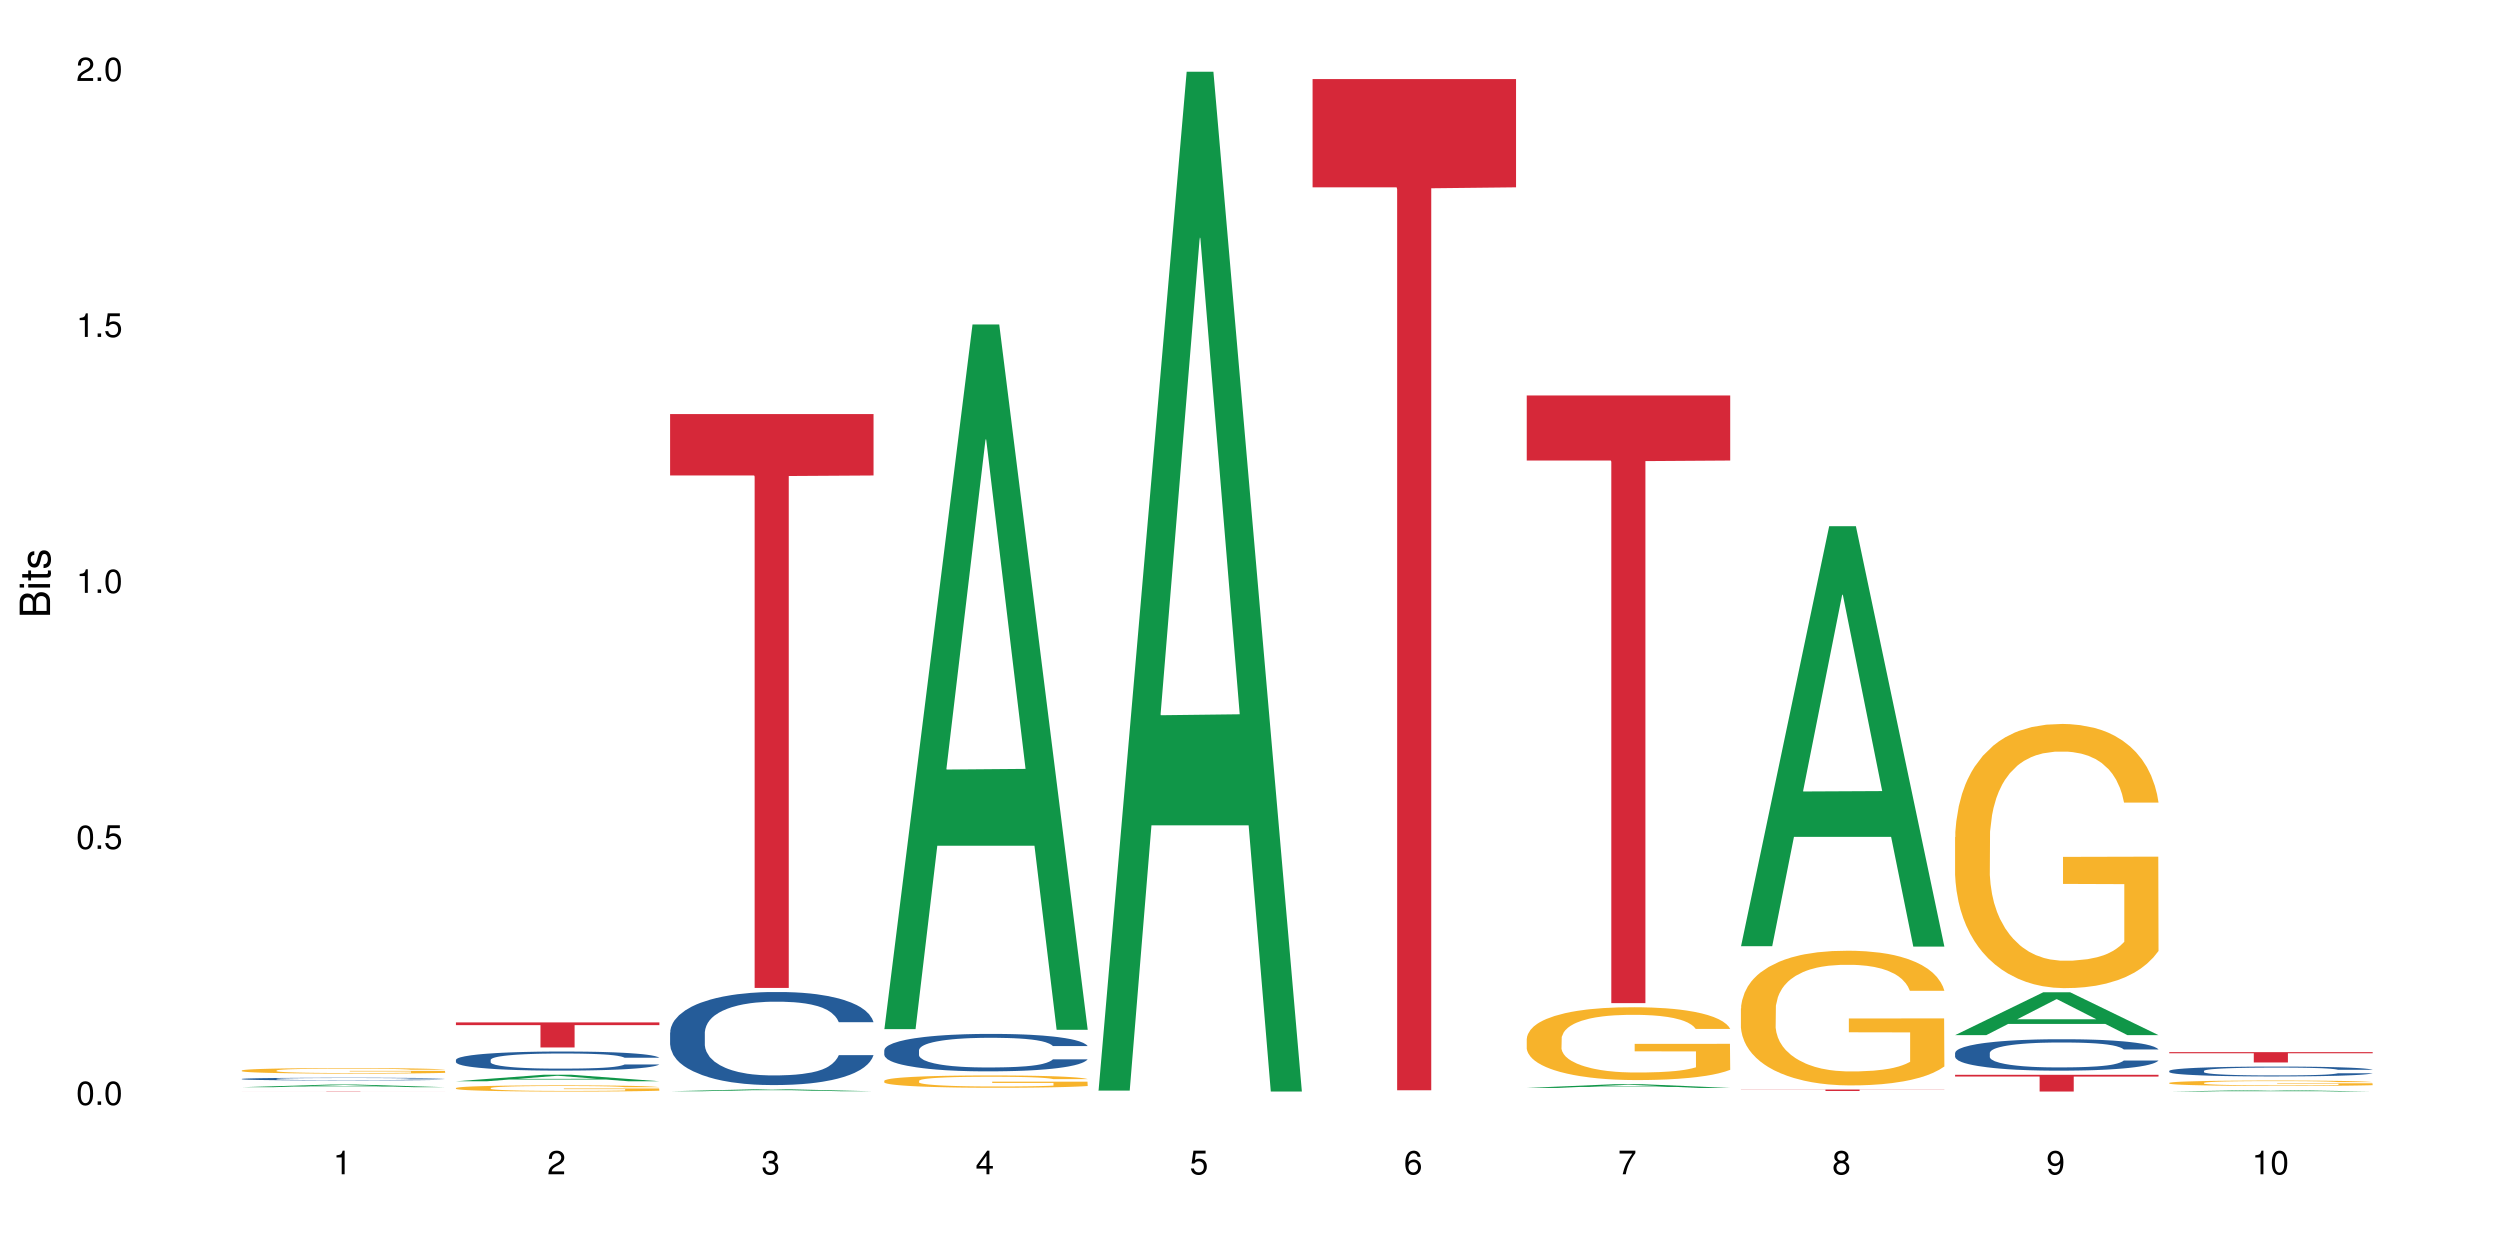 <?xml version="1.0" encoding="UTF-8"?>
<svg xmlns="http://www.w3.org/2000/svg" xmlns:xlink="http://www.w3.org/1999/xlink" width="720pt" height="360pt" viewBox="0 0 720 360" version="1.1">
<defs>
<g>
<symbol overflow="visible" id="glyph0-0">
<path style="stroke:none;" d=""/>
</symbol>
<symbol overflow="visible" id="glyph0-1">
<path style="stroke:none;" d="M 2.641 -6.797 C 2 -6.797 1.422 -6.531 1.078 -6.047 C 0.641 -5.453 0.406 -4.547 0.406 -3.297 C 0.406 -1 1.188 0.219 2.641 0.219 C 4.078 0.219 4.859 -1 4.859 -3.234 C 4.859 -4.562 4.656 -5.438 4.203 -6.047 C 3.844 -6.531 3.281 -6.797 2.641 -6.797 Z M 2.641 -6.047 C 3.547 -6.047 4 -5.125 4 -3.312 C 4 -1.375 3.562 -0.484 2.625 -0.484 C 1.734 -0.484 1.281 -1.422 1.281 -3.281 C 1.281 -5.141 1.734 -6.047 2.641 -6.047 Z M 2.641 -6.047 "/>
</symbol>
<symbol overflow="visible" id="glyph0-2">
<path style="stroke:none;" d="M 1.828 -1 L 0.828 -1 L 0.828 0 L 1.828 0 Z M 1.828 -1 "/>
</symbol>
<symbol overflow="visible" id="glyph0-3">
<path style="stroke:none;" d="M 4.562 -6.797 L 1.062 -6.797 L 0.547 -3.094 L 1.328 -3.094 C 1.719 -3.562 2.047 -3.734 2.578 -3.734 C 3.484 -3.734 4.062 -3.109 4.062 -2.094 C 4.062 -1.125 3.484 -0.531 2.578 -0.531 C 1.828 -0.531 1.375 -0.906 1.188 -1.672 L 0.328 -1.672 C 0.453 -1.109 0.547 -0.844 0.75 -0.594 C 1.125 -0.078 1.828 0.219 2.594 0.219 C 3.969 0.219 4.922 -0.781 4.922 -2.219 C 4.922 -3.562 4.031 -4.484 2.719 -4.484 C 2.25 -4.484 1.859 -4.359 1.469 -4.062 L 1.734 -5.969 L 4.562 -5.969 Z M 4.562 -6.797 "/>
</symbol>
<symbol overflow="visible" id="glyph0-4">
<path style="stroke:none;" d="M 2.484 -4.844 L 2.484 0 L 3.328 0 L 3.328 -6.797 L 2.766 -6.797 C 2.469 -5.75 2.281 -5.609 0.984 -5.453 L 0.984 -4.844 Z M 2.484 -4.844 "/>
</symbol>
<symbol overflow="visible" id="glyph0-5">
<path style="stroke:none;" d="M 4.859 -0.828 L 1.281 -0.828 C 1.359 -1.391 1.672 -1.75 2.5 -2.234 L 3.469 -2.75 C 4.406 -3.266 4.906 -3.969 4.906 -4.812 C 4.906 -5.375 4.672 -5.906 4.266 -6.266 C 3.859 -6.625 3.375 -6.797 2.719 -6.797 C 1.859 -6.797 1.219 -6.5 0.844 -5.922 C 0.609 -5.562 0.5 -5.125 0.484 -4.438 L 1.328 -4.438 C 1.359 -4.906 1.406 -5.188 1.531 -5.406 C 1.75 -5.812 2.188 -6.062 2.703 -6.062 C 3.469 -6.062 4.031 -5.516 4.031 -4.781 C 4.031 -4.25 3.719 -3.797 3.125 -3.438 L 2.234 -2.938 C 0.812 -2.141 0.406 -1.5 0.328 0 L 4.859 0 Z M 4.859 -0.828 "/>
</symbol>
<symbol overflow="visible" id="glyph0-6">
<path style="stroke:none;" d="M 2.125 -3.125 L 2.578 -3.125 C 3.516 -3.125 3.984 -2.703 3.984 -1.891 C 3.984 -1.031 3.469 -0.531 2.578 -0.531 C 1.656 -0.531 1.203 -0.984 1.156 -1.969 L 0.312 -1.969 C 0.344 -1.422 0.438 -1.078 0.609 -0.766 C 0.953 -0.109 1.625 0.219 2.547 0.219 C 3.953 0.219 4.859 -0.609 4.859 -1.906 C 4.859 -2.766 4.516 -3.25 3.703 -3.516 C 4.344 -3.766 4.656 -4.25 4.656 -4.938 C 4.656 -6.109 3.875 -6.797 2.578 -6.797 C 1.203 -6.797 0.484 -6.047 0.453 -4.609 L 1.297 -4.609 C 1.312 -5.016 1.344 -5.25 1.453 -5.453 C 1.641 -5.828 2.062 -6.062 2.594 -6.062 C 3.344 -6.062 3.797 -5.625 3.797 -4.906 C 3.797 -4.422 3.609 -4.141 3.25 -3.984 C 3.016 -3.891 2.719 -3.844 2.125 -3.844 Z M 2.125 -3.125 "/>
</symbol>
<symbol overflow="visible" id="glyph0-7">
<path style="stroke:none;" d="M 3.141 -1.625 L 3.141 0 L 3.984 0 L 3.984 -1.625 L 4.984 -1.625 L 4.984 -2.391 L 3.984 -2.391 L 3.984 -6.797 L 3.359 -6.797 L 0.266 -2.516 L 0.266 -1.625 Z M 3.141 -2.391 L 1 -2.391 L 3.141 -5.359 Z M 3.141 -2.391 "/>
</symbol>
<symbol overflow="visible" id="glyph0-8">
<path style="stroke:none;" d="M 4.781 -5.031 C 4.609 -6.141 3.891 -6.797 2.844 -6.797 C 2.094 -6.797 1.422 -6.438 1.031 -5.828 C 0.609 -5.172 0.406 -4.344 0.406 -3.094 C 0.406 -1.953 0.578 -1.234 0.984 -0.625 C 1.359 -0.078 1.953 0.219 2.703 0.219 C 3.984 0.219 4.922 -0.734 4.922 -2.078 C 4.922 -3.344 4.062 -4.234 2.844 -4.234 C 2.172 -4.234 1.641 -3.969 1.281 -3.469 C 1.281 -5.125 1.828 -6.047 2.797 -6.047 C 3.391 -6.047 3.797 -5.672 3.938 -5.031 Z M 2.734 -3.484 C 3.547 -3.484 4.062 -2.922 4.062 -2 C 4.062 -1.156 3.484 -0.531 2.703 -0.531 C 1.922 -0.531 1.328 -1.188 1.328 -2.047 C 1.328 -2.891 1.906 -3.484 2.734 -3.484 Z M 2.734 -3.484 "/>
</symbol>
<symbol overflow="visible" id="glyph0-9">
<path style="stroke:none;" d="M 4.984 -6.797 L 0.438 -6.797 L 0.438 -5.969 L 4.109 -5.969 C 2.5 -3.656 1.828 -2.234 1.328 0 L 2.219 0 C 2.594 -2.172 3.453 -4.047 4.984 -6.094 Z M 4.984 -6.797 "/>
</symbol>
<symbol overflow="visible" id="glyph0-10">
<path style="stroke:none;" d="M 3.75 -3.578 C 4.453 -4 4.688 -4.344 4.688 -4.984 C 4.688 -6.047 3.844 -6.797 2.641 -6.797 C 1.438 -6.797 0.594 -6.047 0.594 -4.984 C 0.594 -4.359 0.828 -4.016 1.516 -3.578 C 0.734 -3.203 0.359 -2.641 0.359 -1.891 C 0.359 -0.641 1.297 0.219 2.641 0.219 C 3.984 0.219 4.922 -0.641 4.922 -1.875 C 4.922 -2.641 4.531 -3.203 3.75 -3.578 Z M 2.641 -6.047 C 3.359 -6.047 3.812 -5.625 3.812 -4.969 C 3.812 -4.344 3.344 -3.922 2.641 -3.922 C 1.922 -3.922 1.453 -4.344 1.453 -4.984 C 1.453 -5.625 1.922 -6.047 2.641 -6.047 Z M 2.641 -3.203 C 3.484 -3.203 4.062 -2.672 4.062 -1.875 C 4.062 -1.062 3.484 -0.531 2.625 -0.531 C 1.797 -0.531 1.219 -1.078 1.219 -1.875 C 1.219 -2.672 1.797 -3.203 2.641 -3.203 Z M 2.641 -3.203 "/>
</symbol>
<symbol overflow="visible" id="glyph0-11">
<path style="stroke:none;" d="M 0.516 -1.547 C 0.672 -0.438 1.406 0.219 2.438 0.219 C 3.188 0.219 3.859 -0.141 4.266 -0.75 C 4.688 -1.406 4.891 -2.25 4.891 -3.484 C 4.891 -4.625 4.703 -5.359 4.312 -5.953 C 3.938 -6.5 3.344 -6.797 2.594 -6.797 C 1.297 -6.797 0.359 -5.844 0.359 -4.516 C 0.359 -3.25 1.234 -2.344 2.453 -2.344 C 3.094 -2.344 3.562 -2.578 4.016 -3.109 C 4 -1.453 3.469 -0.531 2.5 -0.531 C 1.906 -0.531 1.484 -0.906 1.359 -1.547 Z M 2.578 -6.062 C 3.375 -6.062 3.969 -5.406 3.969 -4.531 C 3.969 -3.688 3.375 -3.094 2.547 -3.094 C 1.734 -3.094 1.234 -3.672 1.234 -4.578 C 1.234 -5.438 1.797 -6.062 2.578 -6.062 Z M 2.578 -6.062 "/>
</symbol>
<symbol overflow="visible" id="glyph1-0">
<path style="stroke:none;" d=""/>
</symbol>
<symbol overflow="visible" id="glyph1-1">
<path style="stroke:none;" d="M 0 -0.953 L 0 -4.891 C 0 -5.719 -0.234 -6.344 -0.734 -6.797 C -1.188 -7.234 -1.812 -7.469 -2.5 -7.469 C -3.547 -7.469 -4.188 -7 -4.625 -5.875 C -4.984 -6.672 -5.641 -7.094 -6.531 -7.094 C -7.156 -7.094 -7.734 -6.859 -8.141 -6.391 C -8.562 -5.938 -8.75 -5.344 -8.75 -4.5 L -8.75 -0.953 Z M -4.984 -2.062 L -7.766 -2.062 L -7.766 -4.219 C -7.766 -4.844 -7.688 -5.203 -7.453 -5.5 C -7.219 -5.812 -6.859 -5.969 -6.375 -5.969 C -5.906 -5.969 -5.531 -5.812 -5.297 -5.5 C -5.062 -5.203 -4.984 -4.844 -4.984 -4.219 Z M -0.984 -2.062 L -4 -2.062 L -4 -4.781 C -4 -5.328 -3.859 -5.688 -3.578 -5.953 C -3.297 -6.219 -2.922 -6.359 -2.484 -6.359 C -2.062 -6.359 -1.688 -6.219 -1.406 -5.953 C -1.109 -5.688 -0.984 -5.328 -0.984 -4.781 Z M -0.984 -2.062 "/>
</symbol>
<symbol overflow="visible" id="glyph1-2">
<path style="stroke:none;" d="M -6.281 -1.797 L -6.281 -0.797 L 0 -0.797 L 0 -1.797 Z M -8.75 -1.797 L -8.75 -0.797 L -7.484 -0.797 L -7.484 -1.797 Z M -8.75 -1.797 "/>
</symbol>
<symbol overflow="visible" id="glyph1-3">
<path style="stroke:none;" d="M -6.281 -3.047 L -6.281 -2.016 L -8.016 -2.016 L -8.016 -1.016 L -6.281 -1.016 L -6.281 -0.172 L -5.469 -0.172 L -5.469 -1.016 L -0.719 -1.016 C -0.078 -1.016 0.281 -1.453 0.281 -2.234 C 0.281 -2.469 0.25 -2.719 0.188 -3.047 L -0.641 -3.047 C -0.609 -2.922 -0.594 -2.766 -0.594 -2.562 C -0.594 -2.141 -0.719 -2.016 -1.156 -2.016 L -5.469 -2.016 L -5.469 -3.047 Z M -6.281 -3.047 "/>
</symbol>
<symbol overflow="visible" id="glyph1-4">
<path style="stroke:none;" d="M -4.531 -5.25 C -5.766 -5.25 -6.469 -4.422 -6.469 -2.969 C -6.469 -1.516 -5.719 -0.562 -4.547 -0.562 C -3.562 -0.562 -3.094 -1.062 -2.734 -2.562 L -2.516 -3.484 C -2.344 -4.188 -2.094 -4.469 -1.625 -4.469 C -1.047 -4.469 -0.641 -3.875 -0.641 -3 C -0.641 -2.453 -0.797 -2 -1.062 -1.75 C -1.25 -1.594 -1.422 -1.531 -1.875 -1.469 L -1.875 -0.406 C -0.422 -0.453 0.281 -1.266 0.281 -2.922 C 0.281 -4.5 -0.5 -5.516 -1.719 -5.516 C -2.656 -5.516 -3.172 -4.984 -3.469 -3.734 L -3.703 -2.766 C -3.891 -1.953 -4.156 -1.609 -4.594 -1.609 C -5.172 -1.609 -5.547 -2.125 -5.547 -2.938 C -5.547 -3.75 -5.203 -4.172 -4.531 -4.203 Z M -4.531 -5.25 "/>
</symbol>
</g>
</defs>
<g id="surface88187">
<rect x="0" y="0" width="720" height="360" style="fill:rgb(100%,100%,100%);fill-opacity:1;stroke:none;"/>
<path style=" stroke:none;fill-rule:nonzero;fill:rgb(6.275%,58.824%,28.235%);fill-opacity:1;" d="M 69.629 313.113 L 69.691 313.113 L 95.047 312.352 L 102.746 312.352 L 128.223 313.113 L 119.273 313.113 L 112.887 312.914 L 84.902 312.914 L 78.645 313.113 L 69.629 313.113 L 87.598 312.832 L 110.32 312.832 L 98.988 312.477 L 98.863 312.473 L 98.738 312.477 L 87.535 312.832 L 87.598 312.832 Z M 69.629 313.113 "/>
<path style=" stroke:none;fill-rule:nonzero;fill:rgb(14.51%,36.078%,60%);fill-opacity:1;" d="M 69.629 310.727 L 69.699 310.727 L 69.699 310.711 L 69.914 310.684 L 70.414 310.648 L 70.914 310.625 L 72.203 310.582 L 73.988 310.539 L 75.848 310.508 L 77.203 310.492 L 78.418 310.477 L 81.207 310.449 L 82.992 310.438 L 84.922 310.426 L 87.281 310.41 L 88.996 310.406 L 92.852 310.395 L 95.711 310.387 L 102.715 310.387 L 105.574 310.391 L 107.645 310.391 L 109.93 310.398 L 111.859 310.406 L 115.219 310.422 L 118.219 310.441 L 119.578 310.453 L 121.723 310.473 L 123.367 310.496 L 124.508 310.516 L 125.797 310.539 L 126.938 310.574 L 127.797 310.609 L 128.223 310.641 L 118.219 310.641 L 117.719 310.613 L 117.148 310.59 L 116.078 310.559 L 115.004 310.539 L 113.504 310.52 L 112.148 310.504 L 110.289 310.492 L 108.645 310.484 L 106.93 310.477 L 105.285 310.473 L 102.141 310.469 L 97.141 310.469 L 94.355 310.477 L 92.852 310.48 L 90.711 310.488 L 89.207 310.5 L 87.422 310.512 L 86.207 310.527 L 84.707 310.543 L 83.637 310.562 L 82.422 310.586 L 81.707 310.602 L 81.062 310.621 L 80.492 310.645 L 80.062 310.672 L 79.777 310.699 L 79.633 310.723 L 79.633 310.836 L 79.777 310.859 L 80.133 310.891 L 81.062 310.934 L 82.422 310.973 L 83.992 311.004 L 85.492 311.023 L 86.352 311.035 L 87.492 311.047 L 89.281 311.059 L 91.852 311.074 L 93.352 311.078 L 95.641 311.086 L 97.996 311.09 L 101.141 311.09 L 103.93 311.086 L 105.785 311.082 L 107.715 311.078 L 110.359 311.062 L 112.004 311.051 L 113.434 311.039 L 114.504 311.023 L 115.219 311.016 L 116.293 310.992 L 117.148 310.969 L 117.793 310.941 L 118.219 310.918 L 128.223 310.918 L 127.797 310.945 L 127.152 310.973 L 126.508 310.996 L 125.508 311.02 L 124.367 311.043 L 122.723 311.066 L 121.363 311.086 L 119.578 311.102 L 117.934 311.117 L 116.148 311.129 L 113.504 311.141 L 111.789 311.148 L 109.93 311.156 L 107.715 311.16 L 104.93 311.168 L 101.93 311.168 L 99.141 311.172 L 96.141 311.168 L 93.926 311.164 L 90.996 311.16 L 87.352 311.148 L 84.707 311.133 L 82.633 311.121 L 80.848 311.105 L 78.848 311.086 L 76.273 311.055 L 74.703 311.031 L 73.633 311.008 L 72.418 310.98 L 71.559 310.957 L 70.559 310.918 L 69.844 310.867 L 69.629 310.824 Z M 69.629 310.727 "/>
<path style=" stroke:none;fill-rule:nonzero;fill:rgb(96.863%,70.196%,16.863%);fill-opacity:1;" d="M 69.629 308.289 L 69.699 308.289 L 69.699 308.258 L 69.988 308.191 L 70.703 308.102 L 71.629 308.027 L 72.629 307.969 L 73.273 307.938 L 74.344 307.895 L 75.273 307.863 L 77.633 307.797 L 80.633 307.734 L 82.277 307.707 L 84.137 307.684 L 86.777 307.656 L 87.992 307.645 L 91.711 307.621 L 95.926 307.609 L 100.57 307.602 L 102.715 307.605 L 105.645 307.609 L 109.645 307.625 L 111.934 307.641 L 113.719 307.656 L 115.578 307.676 L 117.863 307.703 L 120.008 307.738 L 121.723 307.773 L 123.438 307.816 L 124.867 307.863 L 126.082 307.918 L 127.152 307.977 L 127.797 308.027 L 128.223 308.082 L 118.293 308.082 L 117.719 308.027 L 117.078 307.988 L 116.004 307.941 L 114.934 307.906 L 113.863 307.879 L 111.859 307.84 L 110.145 307.816 L 108.004 307.797 L 105.93 307.781 L 103.57 307.773 L 102.141 307.77 L 98.355 307.77 L 94.926 307.781 L 92.926 307.793 L 91.496 307.805 L 89.496 307.828 L 88.281 307.844 L 87.566 307.855 L 85.422 307.902 L 83.992 307.941 L 83.207 307.969 L 82.207 308.016 L 81.492 308.055 L 80.707 308.113 L 80.277 308.156 L 79.703 308.258 L 79.633 308.52 L 79.848 308.574 L 80.277 308.637 L 80.848 308.688 L 81.707 308.742 L 82.562 308.785 L 84.062 308.844 L 85.352 308.883 L 86.352 308.906 L 88.281 308.945 L 89.066 308.957 L 90.922 308.984 L 92.852 309.004 L 95.211 309.023 L 96.996 309.031 L 99.855 309.039 L 103.5 309.039 L 107.789 309.031 L 110.504 309.02 L 112.359 309.008 L 113.574 308.996 L 115.078 308.98 L 116.148 308.965 L 117.148 308.949 L 118.363 308.926 L 118.363 308.574 L 100.715 308.574 L 100.715 308.41 L 128.152 308.41 L 128.223 308.98 L 126.723 309.02 L 124.867 309.059 L 123.078 309.086 L 121.223 309.113 L 118.578 309.141 L 116.434 309.156 L 113.148 309.18 L 110.145 309.191 L 107 309.199 L 104.215 309.203 L 100.93 309.207 L 97.996 309.203 L 94.855 309.195 L 92.352 309.184 L 90.066 309.168 L 87.781 309.148 L 84.922 309.117 L 83.062 309.094 L 81.133 309.062 L 79.203 309.027 L 77.488 308.988 L 76.348 308.957 L 75.203 308.922 L 73.988 308.875 L 72.844 308.828 L 71.988 308.781 L 71.203 308.73 L 70.629 308.684 L 70.059 308.617 L 69.773 308.562 L 69.629 308.52 Z M 69.629 308.289 "/>
<path style=" stroke:none;fill-rule:nonzero;fill:rgb(83.922%,15.686%,22.353%);fill-opacity:1;" d="M 69.629 314.293 L 128.223 314.293 L 128.223 314.301 L 103.805 314.301 L 103.805 314.371 L 93.98 314.371 L 93.98 314.301 L 69.629 314.301 Z M 69.629 314.293 "/>
<path style=" stroke:none;fill-rule:nonzero;fill:rgb(6.275%,58.824%,28.235%);fill-opacity:1;" d="M 131.309 311.398 L 131.371 311.398 L 156.727 309.516 L 164.426 309.516 L 189.902 311.402 L 180.953 311.402 L 174.566 310.91 L 146.582 310.91 L 140.324 311.398 L 131.309 311.398 L 149.273 310.707 L 172 310.703 L 160.668 309.824 L 160.543 309.82 L 160.418 309.828 L 149.211 310.703 L 149.273 310.707 Z M 131.309 311.398 "/>
<path style=" stroke:none;fill-rule:nonzero;fill:rgb(14.51%,36.078%,60%);fill-opacity:1;" d="M 131.309 305.234 L 131.379 305.227 L 131.379 305.105 L 131.594 304.918 L 132.094 304.676 L 132.594 304.508 L 133.883 304.215 L 135.668 303.926 L 137.523 303.707 L 138.883 303.574 L 140.098 303.477 L 142.883 303.289 L 144.672 303.195 L 146.602 303.109 L 148.957 303.023 L 150.672 302.973 L 154.531 302.891 L 157.391 302.855 L 159.605 302.844 L 164.395 302.844 L 167.25 302.863 L 169.324 302.887 L 171.609 302.926 L 173.539 302.973 L 176.898 303.082 L 179.898 303.223 L 181.258 303.305 L 183.402 303.461 L 185.043 303.609 L 186.188 303.742 L 187.473 303.926 L 188.617 304.152 L 189.477 304.41 L 189.902 304.625 L 179.898 304.625 L 179.398 304.426 L 178.828 304.27 L 177.758 304.062 L 176.684 303.918 L 175.184 303.77 L 173.824 303.676 L 171.969 303.582 L 170.324 303.52 L 168.609 303.477 L 166.965 303.445 L 163.82 303.414 L 160.176 303.414 L 158.82 303.426 L 156.031 303.465 L 154.531 303.5 L 152.387 303.57 L 150.887 303.637 L 149.102 303.734 L 147.887 303.82 L 146.387 303.953 L 145.312 304.066 L 144.098 304.234 L 143.387 304.359 L 142.742 304.5 L 142.172 304.664 L 141.742 304.84 L 141.457 305.027 L 141.312 305.207 L 141.312 305.984 L 141.457 306.168 L 141.812 306.379 L 142.742 306.684 L 144.098 306.949 L 145.672 307.16 L 147.172 307.312 L 148.031 307.383 L 149.172 307.461 L 150.961 307.562 L 153.531 307.664 L 155.031 307.703 L 157.32 307.742 L 159.676 307.762 L 162.82 307.762 L 165.609 307.742 L 167.465 307.719 L 169.395 307.68 L 172.039 307.594 L 173.684 307.512 L 175.113 307.418 L 176.184 307.32 L 176.898 307.242 L 177.969 307.086 L 178.828 306.914 L 179.473 306.738 L 179.898 306.566 L 189.902 306.566 L 189.477 306.77 L 188.832 306.965 L 188.188 307.109 L 187.188 307.285 L 186.047 307.441 L 184.402 307.617 L 183.043 307.734 L 181.258 307.859 L 179.613 307.953 L 177.828 308.039 L 175.184 308.141 L 173.469 308.191 L 171.609 308.234 L 169.395 308.277 L 166.609 308.312 L 163.605 308.332 L 160.82 308.336 L 157.82 308.324 L 155.605 308.305 L 152.676 308.262 L 149.031 308.172 L 146.387 308.074 L 144.312 307.98 L 142.527 307.879 L 140.527 307.742 L 137.953 307.523 L 136.383 307.352 L 135.309 307.211 L 134.094 307.016 L 133.238 306.84 L 132.238 306.559 L 131.523 306.203 L 131.309 305.926 Z M 131.309 305.234 "/>
<path style=" stroke:none;fill-rule:nonzero;fill:rgb(96.863%,70.196%,16.863%);fill-opacity:1;" d="M 131.309 313.348 L 131.379 313.348 L 131.379 313.312 L 131.664 313.238 L 132.379 313.137 L 133.309 313.055 L 134.309 312.988 L 134.953 312.957 L 136.023 312.906 L 136.953 312.871 L 139.312 312.797 L 142.312 312.727 L 143.957 312.699 L 145.812 312.672 L 148.457 312.641 L 149.672 312.629 L 153.391 312.602 L 157.605 312.586 L 162.25 312.582 L 164.395 312.582 L 167.324 312.59 L 171.324 312.609 L 173.613 312.625 L 175.398 312.641 L 177.254 312.66 L 179.543 312.695 L 181.688 312.734 L 183.402 312.773 L 185.117 312.82 L 186.547 312.875 L 187.762 312.93 L 188.832 313 L 189.477 313.059 L 189.902 313.113 L 179.973 313.113 L 179.398 313.059 L 178.758 313.012 L 177.684 312.957 L 176.613 312.918 L 175.539 312.887 L 173.539 312.848 L 171.824 312.82 L 169.68 312.797 L 167.609 312.781 L 165.25 312.773 L 163.82 312.77 L 160.035 312.77 L 156.605 312.781 L 154.605 312.793 L 153.176 312.809 L 151.172 312.832 L 149.957 312.852 L 149.246 312.863 L 147.102 312.914 L 145.672 312.961 L 144.887 312.992 L 143.887 313.039 L 143.172 313.086 L 142.383 313.148 L 141.957 313.199 L 141.383 313.309 L 141.312 313.605 L 141.527 313.668 L 141.957 313.734 L 142.527 313.793 L 143.387 313.855 L 144.242 313.902 L 145.742 313.965 L 147.027 314.008 L 148.031 314.035 L 149.957 314.078 L 150.746 314.094 L 152.602 314.125 L 154.531 314.148 L 156.891 314.168 L 158.676 314.176 L 161.535 314.184 L 165.18 314.184 L 169.469 314.176 L 172.184 314.16 L 174.039 314.148 L 175.254 314.137 L 176.754 314.117 L 177.828 314.102 L 178.828 314.086 L 180.043 314.059 L 180.043 313.668 L 162.391 313.664 L 162.391 313.48 L 189.832 313.48 L 189.902 314.117 L 188.402 314.164 L 186.547 314.207 L 184.758 314.238 L 182.902 314.266 L 180.258 314.297 L 178.113 314.316 L 174.824 314.34 L 171.824 314.355 L 168.68 314.363 L 165.895 314.367 L 162.605 314.371 L 159.676 314.367 L 156.531 314.359 L 154.031 314.344 L 151.746 314.328 L 149.457 314.309 L 146.602 314.273 L 144.742 314.246 L 142.812 314.211 L 140.883 314.168 L 139.168 314.125 L 138.027 314.09 L 136.883 314.051 L 135.668 314.004 L 134.523 313.949 L 133.668 313.898 L 132.879 313.84 L 132.309 313.785 L 131.738 313.711 L 131.453 313.652 L 131.309 313.602 Z M 131.309 313.348 "/>
<path style=" stroke:none;fill-rule:nonzero;fill:rgb(83.922%,15.686%,22.353%);fill-opacity:1;" d="M 131.309 294.457 L 189.902 294.457 L 189.902 295.23 L 165.484 295.238 L 165.484 301.664 L 155.656 301.664 L 155.656 295.242 L 155.516 295.23 L 131.309 295.23 Z M 131.309 294.457 "/>
<path style=" stroke:none;fill-rule:nonzero;fill:rgb(6.275%,58.824%,28.235%);fill-opacity:1;" d="M 192.988 314.289 L 193.051 314.289 L 218.402 313.684 L 226.105 313.684 L 251.582 314.293 L 242.629 314.293 L 236.246 314.133 L 208.262 314.133 L 202.004 314.289 L 192.988 314.289 L 210.953 314.066 L 233.68 314.066 L 222.348 313.781 L 222.223 313.781 L 222.098 313.785 L 210.891 314.066 L 210.953 314.066 Z M 192.988 314.289 "/>
<path style=" stroke:none;fill-rule:nonzero;fill:rgb(14.51%,36.078%,60%);fill-opacity:1;" d="M 192.988 297.367 L 193.059 297.34 L 193.059 296.754 L 193.273 295.824 L 193.773 294.648 L 194.273 293.84 L 195.559 292.395 L 197.348 290.996 L 199.203 289.918 L 200.562 289.281 L 201.777 288.793 L 204.562 287.887 L 206.352 287.422 L 208.281 287.004 L 210.637 286.59 L 212.352 286.344 L 216.211 285.953 L 219.07 285.781 L 221.285 285.707 L 226.074 285.707 L 228.93 285.805 L 231.004 285.926 L 233.289 286.121 L 235.219 286.344 L 238.578 286.883 L 241.578 287.566 L 242.938 287.961 L 245.082 288.719 L 246.723 289.453 L 247.867 290.09 L 249.152 290.996 L 250.297 292.098 L 251.152 293.348 L 251.582 294.402 L 241.578 294.402 L 241.078 293.422 L 240.508 292.664 L 239.434 291.66 L 238.363 290.949 L 236.863 290.238 L 235.504 289.773 L 233.648 289.309 L 232.004 289.012 L 230.289 288.793 L 228.645 288.645 L 225.5 288.5 L 221.855 288.5 L 220.5 288.547 L 217.711 288.742 L 216.211 288.914 L 214.066 289.258 L 212.566 289.578 L 210.781 290.066 L 209.566 290.484 L 208.066 291.121 L 206.992 291.684 L 205.777 292.492 L 205.062 293.105 L 204.422 293.789 L 203.848 294.598 L 203.422 295.457 L 203.133 296.363 L 202.992 297.242 L 202.992 301.039 L 203.133 301.922 L 203.492 302.949 L 204.422 304.445 L 205.777 305.742 L 207.352 306.773 L 208.852 307.508 L 209.707 307.852 L 210.852 308.242 L 212.637 308.73 L 215.211 309.223 L 216.711 309.418 L 219 309.613 L 221.355 309.711 L 224.5 309.711 L 227.289 309.613 L 229.145 309.492 L 231.074 309.293 L 233.719 308.879 L 235.363 308.488 L 236.793 308.02 L 237.863 307.555 L 238.578 307.164 L 239.648 306.406 L 240.508 305.57 L 241.148 304.715 L 241.578 303.883 L 251.582 303.883 L 251.152 304.863 L 250.512 305.816 L 249.867 306.527 L 248.867 307.383 L 247.723 308.145 L 246.082 309 L 244.723 309.562 L 242.938 310.176 L 241.293 310.641 L 239.508 311.059 L 236.863 311.547 L 235.148 311.793 L 233.289 312.016 L 231.074 312.211 L 228.289 312.383 L 225.285 312.48 L 222.5 312.504 L 219.5 312.453 L 217.285 312.355 L 214.352 312.137 L 210.711 311.695 L 208.066 311.23 L 205.992 310.766 L 204.207 310.273 L 202.207 309.613 L 199.633 308.535 L 198.062 307.703 L 196.988 307.016 L 195.773 306.062 L 194.918 305.203 L 193.918 303.832 L 193.203 302.094 L 192.988 300.746 Z M 192.988 297.367 "/>
<path style=" stroke:none;fill-rule:nonzero;fill:rgb(83.922%,15.686%,22.353%);fill-opacity:1;" d="M 192.988 119.246 L 251.582 119.246 L 251.582 136.938 L 227.164 137.094 L 227.164 284.527 L 217.336 284.527 L 217.336 137.246 L 217.195 136.938 L 192.988 136.938 Z M 192.988 119.246 "/>
<path style=" stroke:none;fill-rule:nonzero;fill:rgb(6.275%,58.824%,28.235%);fill-opacity:1;" d="M 254.668 296.398 L 254.73 296.211 L 280.082 93.449 L 287.781 93.449 L 313.262 296.59 L 304.309 296.59 L 297.926 243.562 L 269.941 243.562 L 263.68 296.398 L 254.668 296.398 L 272.633 221.629 L 295.359 221.438 L 284.027 126.637 L 283.902 126.445 L 283.777 127.02 L 272.57 221.438 L 272.633 221.629 Z M 254.668 296.398 "/>
<path style=" stroke:none;fill-rule:nonzero;fill:rgb(14.51%,36.078%,60%);fill-opacity:1;" d="M 254.668 302.461 L 254.738 302.449 L 254.738 302.215 L 254.953 301.84 L 255.453 301.367 L 255.953 301.043 L 257.238 300.461 L 259.027 299.898 L 260.883 299.465 L 262.242 299.211 L 263.457 299.012 L 266.242 298.648 L 268.031 298.461 L 269.957 298.293 L 272.316 298.125 L 274.031 298.027 L 277.891 297.867 L 280.75 297.801 L 282.965 297.77 L 287.75 297.77 L 290.609 297.809 L 292.684 297.859 L 294.969 297.938 L 296.898 298.027 L 300.258 298.242 L 303.258 298.52 L 304.617 298.676 L 306.758 298.984 L 308.402 299.277 L 309.547 299.535 L 310.832 299.898 L 311.977 300.344 L 312.832 300.844 L 313.262 301.27 L 303.258 301.27 L 302.758 300.875 L 302.188 300.57 L 301.113 300.164 L 300.043 299.879 L 298.543 299.594 L 297.184 299.406 L 295.328 299.219 L 293.684 299.102 L 291.969 299.012 L 290.324 298.953 L 287.18 298.895 L 283.535 298.895 L 282.18 298.914 L 279.391 298.992 L 277.891 299.062 L 275.746 299.199 L 274.246 299.328 L 272.461 299.523 L 271.246 299.691 L 269.746 299.949 L 268.672 300.176 L 267.457 300.5 L 266.742 300.746 L 266.102 301.023 L 265.527 301.348 L 265.102 301.691 L 264.812 302.059 L 264.672 302.41 L 264.672 303.938 L 264.812 304.293 L 265.172 304.707 L 266.102 305.309 L 267.457 305.832 L 269.031 306.246 L 270.531 306.539 L 271.387 306.68 L 272.531 306.836 L 274.316 307.035 L 276.891 307.23 L 278.391 307.309 L 280.676 307.387 L 283.035 307.426 L 286.18 307.426 L 288.965 307.387 L 290.824 307.34 L 292.754 307.262 L 295.398 307.094 L 297.043 306.934 L 298.469 306.746 L 299.543 306.559 L 300.258 306.402 L 301.328 306.098 L 302.188 305.762 L 302.828 305.418 L 303.258 305.082 L 313.262 305.082 L 312.832 305.477 L 312.191 305.859 L 311.547 306.148 L 310.547 306.492 L 309.402 306.797 L 307.762 307.141 L 306.402 307.367 L 304.617 307.613 L 302.973 307.801 L 301.188 307.969 L 298.543 308.168 L 296.828 308.266 L 294.969 308.355 L 292.754 308.434 L 289.969 308.5 L 286.965 308.543 L 284.18 308.551 L 281.176 308.531 L 278.961 308.492 L 276.031 308.402 L 272.387 308.227 L 269.746 308.039 L 267.672 307.852 L 265.887 307.652 L 263.887 307.387 L 261.312 306.953 L 259.742 306.621 L 258.668 306.344 L 257.453 305.961 L 256.598 305.613 L 255.598 305.062 L 254.883 304.363 L 254.668 303.82 Z M 254.668 302.461 "/>
<path style=" stroke:none;fill-rule:nonzero;fill:rgb(96.863%,70.196%,16.863%);fill-opacity:1;" d="M 254.668 311.25 L 254.738 311.246 L 254.738 311.184 L 255.023 311.035 L 255.738 310.836 L 256.668 310.668 L 257.668 310.539 L 258.312 310.473 L 259.383 310.375 L 260.312 310.305 L 262.672 310.156 L 265.672 310.023 L 267.316 309.965 L 269.172 309.91 L 271.816 309.848 L 273.031 309.824 L 276.746 309.773 L 280.965 309.738 L 285.609 309.73 L 287.75 309.734 L 290.68 309.746 L 294.684 309.781 L 296.969 309.816 L 298.758 309.848 L 300.613 309.891 L 302.902 309.953 L 305.043 310.031 L 306.758 310.109 L 308.473 310.207 L 309.902 310.309 L 311.117 310.422 L 312.191 310.559 L 312.832 310.672 L 313.262 310.785 L 303.328 310.785 L 302.758 310.672 L 302.113 310.586 L 301.043 310.48 L 299.973 310.402 L 298.898 310.34 L 296.898 310.254 L 295.184 310.203 L 293.039 310.156 L 290.969 310.129 L 288.609 310.109 L 287.18 310.102 L 283.395 310.102 L 279.961 310.125 L 277.961 310.152 L 276.531 310.176 L 274.531 310.227 L 273.316 310.266 L 272.602 310.289 L 270.457 310.391 L 269.031 310.48 L 268.242 310.543 L 267.242 310.641 L 266.527 310.727 L 265.742 310.859 L 265.312 310.953 L 264.742 311.176 L 264.672 311.758 L 264.887 311.883 L 265.312 312.016 L 265.887 312.133 L 266.742 312.254 L 267.602 312.348 L 269.102 312.473 L 270.387 312.559 L 271.387 312.613 L 273.316 312.699 L 274.102 312.73 L 275.961 312.789 L 277.891 312.832 L 280.25 312.871 L 282.035 312.891 L 284.895 312.91 L 288.539 312.91 L 292.824 312.891 L 295.539 312.863 L 297.398 312.836 L 298.613 312.812 L 300.113 312.777 L 301.188 312.746 L 302.188 312.711 L 303.402 312.656 L 303.402 311.883 L 285.75 311.879 L 285.75 311.516 L 313.191 311.512 L 313.262 312.777 L 311.762 312.867 L 309.902 312.949 L 308.117 313.016 L 306.258 313.07 L 303.617 313.133 L 301.473 313.172 L 298.184 313.215 L 295.184 313.246 L 292.039 313.266 L 289.254 313.273 L 285.965 313.277 L 283.035 313.27 L 279.891 313.25 L 277.391 313.227 L 275.105 313.195 L 272.816 313.152 L 269.957 313.082 L 268.102 313.027 L 266.172 312.961 L 264.242 312.879 L 262.527 312.793 L 261.383 312.723 L 260.242 312.645 L 259.027 312.547 L 257.883 312.438 L 257.023 312.34 L 256.238 312.227 L 255.668 312.117 L 255.094 311.973 L 254.809 311.855 L 254.668 311.754 Z M 254.668 311.25 "/>
<path style=" stroke:none;fill-rule:nonzero;fill:rgb(6.275%,58.824%,28.235%);fill-opacity:1;" d="M 316.348 314.094 L 316.41 313.82 L 341.762 20.664 L 349.461 20.664 L 374.941 314.371 L 365.988 314.371 L 359.605 237.703 L 331.621 237.703 L 325.359 314.094 L 316.348 314.094 L 334.312 205.988 L 357.039 205.711 L 345.707 68.648 L 345.582 68.375 L 345.457 69.199 L 334.25 205.711 L 334.312 205.988 Z M 316.348 314.094 "/>
<path style=" stroke:none;fill-rule:nonzero;fill:rgb(83.922%,15.686%,22.353%);fill-opacity:1;" d="M 378.023 22.777 L 436.621 22.777 L 436.621 53.949 L 412.199 54.223 L 412.199 313.988 L 402.375 313.988 L 402.375 54.496 L 402.23 53.949 L 378.023 53.949 Z M 378.023 22.777 "/>
<path style=" stroke:none;fill-rule:nonzero;fill:rgb(6.275%,58.824%,28.235%);fill-opacity:1;" d="M 439.703 313.32 L 439.766 313.32 L 465.121 312.242 L 472.82 312.242 L 498.301 313.324 L 489.348 313.324 L 482.961 313.039 L 454.98 313.039 L 448.719 313.32 L 439.703 313.32 L 457.672 312.926 L 480.395 312.922 L 469.066 312.418 L 468.938 312.418 L 468.812 312.422 L 457.609 312.922 L 457.672 312.926 Z M 439.703 313.32 "/>
<path style=" stroke:none;fill-rule:nonzero;fill:rgb(96.863%,70.196%,16.863%);fill-opacity:1;" d="M 439.703 299.066 L 439.777 299.047 L 439.777 298.664 L 440.062 297.805 L 440.777 296.613 L 441.707 295.637 L 442.707 294.871 L 443.348 294.469 L 444.422 293.895 L 445.348 293.473 L 447.707 292.609 L 450.707 291.805 L 452.352 291.461 L 454.211 291.137 L 456.855 290.77 L 458.07 290.637 L 461.785 290.328 L 466 290.137 L 470.645 290.082 L 472.789 290.102 L 475.719 290.176 L 479.719 290.387 L 482.008 290.578 L 483.793 290.77 L 485.652 291.02 L 487.938 291.402 L 490.082 291.863 L 491.797 292.324 L 493.512 292.898 L 494.941 293.512 L 496.156 294.18 L 497.227 294.984 L 497.871 295.656 L 498.301 296.328 L 488.367 296.328 L 487.797 295.656 L 487.152 295.141 L 486.082 294.508 L 485.008 294.047 L 483.938 293.684 L 481.938 293.184 L 480.223 292.879 L 478.078 292.609 L 476.004 292.438 L 473.648 292.324 L 472.219 292.285 L 468.43 292.285 L 465 292.418 L 463 292.57 L 461.57 292.727 L 459.57 293.012 L 458.355 293.242 L 457.641 293.395 L 455.496 293.988 L 454.066 294.527 L 453.281 294.891 L 452.281 295.465 L 451.566 295.984 L 450.781 296.75 L 450.352 297.324 L 449.781 298.629 L 449.707 302.074 L 449.922 302.805 L 450.352 303.59 L 450.922 304.281 L 451.781 305.008 L 452.637 305.562 L 454.141 306.312 L 455.426 306.809 L 456.426 307.133 L 458.355 307.652 L 459.141 307.824 L 461 308.168 L 462.93 308.438 L 465.285 308.668 L 467.074 308.781 L 469.93 308.879 L 473.574 308.879 L 477.863 308.762 L 480.578 308.609 L 482.438 308.457 L 483.652 308.324 L 485.152 308.113 L 486.223 307.922 L 487.223 307.711 L 488.438 307.383 L 488.438 302.805 L 470.789 302.785 L 470.789 300.641 L 498.227 300.621 L 498.301 308.113 L 496.801 308.629 L 494.941 309.129 L 493.156 309.512 L 491.297 309.836 L 488.652 310.199 L 486.508 310.43 L 483.223 310.699 L 480.223 310.871 L 477.078 310.984 L 474.289 311.043 L 471.004 311.062 L 468.074 311.023 L 464.93 310.91 L 462.43 310.758 L 460.141 310.566 L 457.855 310.316 L 454.996 309.914 L 453.137 309.586 L 451.211 309.184 L 449.281 308.707 L 447.566 308.188 L 446.422 307.785 L 445.277 307.328 L 444.062 306.75 L 442.922 306.102 L 442.062 305.508 L 441.277 304.836 L 440.703 304.203 L 440.133 303.34 L 439.848 302.652 L 439.703 302.059 Z M 439.703 299.066 "/>
<path style=" stroke:none;fill-rule:nonzero;fill:rgb(83.922%,15.686%,22.353%);fill-opacity:1;" d="M 439.703 113.898 L 498.301 113.898 L 498.301 132.633 L 473.879 132.797 L 473.879 288.902 L 464.055 288.902 L 464.055 132.961 L 463.91 132.633 L 439.703 132.633 Z M 439.703 113.898 "/>
<path style=" stroke:none;fill-rule:nonzero;fill:rgb(6.275%,58.824%,28.235%);fill-opacity:1;" d="M 501.383 272.508 L 501.445 272.395 L 526.801 151.551 L 534.5 151.551 L 559.98 272.625 L 551.027 272.625 L 544.641 241.02 L 516.66 241.02 L 510.398 272.508 L 501.383 272.508 L 519.352 227.945 L 542.074 227.832 L 530.742 171.332 L 530.617 171.219 L 530.492 171.559 L 519.289 227.832 L 519.352 227.945 Z M 501.383 272.508 "/>
<path style=" stroke:none;fill-rule:nonzero;fill:rgb(96.863%,70.196%,16.863%);fill-opacity:1;" d="M 501.383 290.422 L 501.453 290.387 L 501.453 289.676 L 501.742 288.082 L 502.457 285.887 L 503.383 284.078 L 504.383 282.66 L 505.027 281.918 L 506.102 280.855 L 507.027 280.074 L 509.387 278.48 L 512.387 276.992 L 514.031 276.355 L 515.891 275.75 L 518.535 275.078 L 519.75 274.832 L 523.465 274.262 L 527.68 273.91 L 532.324 273.805 L 534.469 273.84 L 537.398 273.98 L 541.398 274.371 L 543.688 274.723 L 545.473 275.078 L 547.332 275.539 L 549.617 276.246 L 551.762 277.098 L 553.477 277.949 L 555.191 279.012 L 556.621 280.145 L 557.836 281.387 L 558.906 282.875 L 559.551 284.113 L 559.98 285.355 L 550.047 285.355 L 549.473 284.113 L 548.832 283.156 L 547.758 281.988 L 546.688 281.137 L 545.617 280.465 L 543.613 279.543 L 541.898 278.977 L 539.758 278.48 L 537.684 278.16 L 535.324 277.949 L 533.898 277.879 L 530.109 277.879 L 526.68 278.125 L 524.68 278.41 L 523.25 278.691 L 521.25 279.223 L 520.035 279.648 L 519.32 279.934 L 517.176 281.031 L 515.746 282.023 L 514.961 282.695 L 513.961 283.758 L 513.246 284.715 L 512.461 286.133 L 512.031 287.195 L 511.461 289.605 L 511.387 295.984 L 511.602 297.332 L 512.031 298.785 L 512.602 300.059 L 513.461 301.406 L 514.316 302.434 L 515.816 303.816 L 517.105 304.738 L 518.105 305.34 L 520.035 306.297 L 520.82 306.613 L 522.68 307.254 L 524.605 307.75 L 526.965 308.176 L 528.75 308.387 L 531.609 308.562 L 535.254 308.562 L 539.543 308.352 L 542.258 308.066 L 544.113 307.785 L 545.328 307.535 L 546.832 307.145 L 547.902 306.793 L 548.902 306.402 L 550.117 305.801 L 550.117 297.332 L 532.469 297.297 L 532.469 293.328 L 559.906 293.293 L 559.98 307.145 L 558.477 308.102 L 556.621 309.023 L 554.832 309.734 L 552.977 310.336 L 550.332 311.008 L 548.188 311.434 L 544.902 311.93 L 541.898 312.25 L 538.754 312.461 L 535.969 312.566 L 532.684 312.602 L 529.754 312.531 L 526.609 312.32 L 524.105 312.035 L 521.82 311.684 L 519.535 311.223 L 516.676 310.477 L 514.816 309.875 L 512.887 309.129 L 510.957 308.246 L 509.242 307.289 L 508.102 306.543 L 506.957 305.695 L 505.742 304.629 L 504.598 303.426 L 503.742 302.328 L 502.957 301.086 L 502.383 299.918 L 501.812 298.324 L 501.527 297.047 L 501.383 295.949 Z M 501.383 290.422 "/>
<path style=" stroke:none;fill-rule:nonzero;fill:rgb(83.922%,15.686%,22.353%);fill-opacity:1;" d="M 501.383 313.781 L 559.98 313.781 L 559.98 313.828 L 535.559 313.828 L 535.559 314.203 L 525.734 314.203 L 525.734 313.828 L 501.383 313.828 Z M 501.383 313.781 "/>
<path style=" stroke:none;fill-rule:nonzero;fill:rgb(6.275%,58.824%,28.235%);fill-opacity:1;" d="M 563.062 298.109 L 563.125 298.098 L 588.48 285.766 L 596.18 285.766 L 621.656 298.121 L 612.707 298.121 L 606.32 294.895 L 578.336 294.895 L 572.078 298.109 L 563.062 298.109 L 581.031 293.559 L 603.754 293.547 L 592.422 287.781 L 592.297 287.77 L 592.172 287.805 L 580.965 293.547 L 581.031 293.559 Z M 563.062 298.109 "/>
<path style=" stroke:none;fill-rule:nonzero;fill:rgb(14.51%,36.078%,60%);fill-opacity:1;" d="M 563.062 303.238 L 563.133 303.23 L 563.133 303.031 L 563.348 302.719 L 563.848 302.32 L 564.348 302.047 L 565.637 301.559 L 567.422 301.086 L 569.281 300.723 L 570.637 300.508 L 571.852 300.344 L 574.641 300.035 L 576.426 299.879 L 578.355 299.738 L 580.711 299.598 L 582.426 299.516 L 586.285 299.383 L 589.145 299.324 L 591.359 299.301 L 596.148 299.301 L 599.004 299.332 L 601.078 299.375 L 603.363 299.441 L 605.293 299.516 L 608.652 299.695 L 611.652 299.93 L 613.012 300.062 L 615.156 300.316 L 616.797 300.566 L 617.941 300.781 L 619.227 301.086 L 620.371 301.461 L 621.23 301.883 L 621.656 302.238 L 611.652 302.238 L 611.152 301.906 L 610.582 301.652 L 609.512 301.312 L 608.438 301.07 L 606.938 300.832 L 605.578 300.672 L 603.723 300.516 L 602.078 300.418 L 600.363 300.344 L 598.719 300.293 L 595.574 300.242 L 591.93 300.242 L 590.574 300.262 L 587.785 300.324 L 586.285 300.383 L 584.145 300.5 L 582.641 300.609 L 580.855 300.773 L 579.641 300.914 L 578.141 301.129 L 577.066 301.32 L 575.855 301.594 L 575.141 301.801 L 574.496 302.031 L 573.926 302.305 L 573.496 302.594 L 573.211 302.898 L 573.066 303.199 L 573.066 304.48 L 573.211 304.781 L 573.566 305.129 L 574.496 305.633 L 575.855 306.07 L 577.426 306.418 L 578.926 306.668 L 579.785 306.781 L 580.926 306.914 L 582.715 307.082 L 585.285 307.246 L 586.785 307.312 L 589.074 307.379 L 591.43 307.41 L 594.574 307.41 L 597.363 307.379 L 599.219 307.336 L 601.148 307.27 L 603.793 307.129 L 605.438 306.996 L 606.867 306.84 L 607.938 306.684 L 608.652 306.551 L 609.723 306.293 L 610.582 306.012 L 611.227 305.723 L 611.652 305.441 L 621.656 305.441 L 621.23 305.773 L 620.586 306.094 L 619.941 306.336 L 618.941 306.625 L 617.801 306.883 L 616.156 307.172 L 614.797 307.363 L 613.012 307.57 L 611.367 307.727 L 609.582 307.867 L 606.938 308.031 L 605.223 308.113 L 603.363 308.191 L 601.148 308.258 L 598.363 308.312 L 595.363 308.348 L 592.574 308.355 L 589.574 308.34 L 587.359 308.305 L 584.43 308.23 L 580.785 308.082 L 578.141 307.926 L 576.066 307.766 L 574.281 307.602 L 572.281 307.379 L 569.707 307.016 L 568.137 306.734 L 567.062 306.5 L 565.848 306.18 L 564.992 305.887 L 563.992 305.426 L 563.277 304.836 L 563.062 304.383 Z M 563.062 303.238 "/>
<path style=" stroke:none;fill-rule:nonzero;fill:rgb(96.863%,70.196%,16.863%);fill-opacity:1;" d="M 563.062 241.082 L 563.133 241.016 L 563.133 239.625 L 563.422 236.496 L 564.133 232.188 L 565.062 228.645 L 566.062 225.863 L 566.707 224.406 L 567.777 222.32 L 568.707 220.793 L 571.066 217.664 L 574.066 214.746 L 575.711 213.496 L 577.57 212.316 L 580.211 210.996 L 581.426 210.508 L 585.145 209.395 L 589.359 208.703 L 594.004 208.492 L 596.148 208.562 L 599.078 208.84 L 603.078 209.605 L 605.367 210.301 L 607.152 210.996 L 609.012 211.898 L 611.297 213.289 L 613.441 214.957 L 615.156 216.625 L 616.871 218.707 L 618.301 220.93 L 619.516 223.363 L 620.586 226.281 L 621.23 228.715 L 621.656 231.145 L 611.727 231.145 L 611.152 228.715 L 610.512 226.84 L 609.438 224.543 L 608.367 222.879 L 607.293 221.559 L 605.293 219.75 L 603.578 218.637 L 601.434 217.664 L 599.363 217.039 L 597.004 216.625 L 595.574 216.484 L 591.789 216.484 L 588.359 216.969 L 586.359 217.527 L 584.93 218.082 L 582.93 219.125 L 581.715 219.957 L 581 220.516 L 578.855 222.668 L 577.426 224.613 L 576.641 225.934 L 575.641 228.02 L 574.926 229.895 L 574.137 232.676 L 573.711 234.762 L 573.137 239.484 L 573.066 251.992 L 573.281 254.633 L 573.711 257.484 L 574.281 259.984 L 575.141 262.625 L 575.996 264.641 L 577.496 267.352 L 578.785 269.156 L 579.785 270.34 L 581.715 272.215 L 582.5 272.84 L 584.355 274.09 L 586.285 275.062 L 588.645 275.898 L 590.43 276.316 L 593.289 276.664 L 596.934 276.664 L 601.223 276.246 L 603.938 275.691 L 605.793 275.133 L 607.008 274.648 L 608.508 273.883 L 609.582 273.188 L 610.582 272.422 L 611.797 271.242 L 611.797 254.633 L 594.148 254.566 L 594.148 246.781 L 621.586 246.711 L 621.656 273.883 L 620.156 275.758 L 618.301 277.566 L 616.512 278.957 L 614.656 280.137 L 612.012 281.457 L 609.867 282.293 L 606.582 283.266 L 603.578 283.891 L 600.434 284.305 L 597.648 284.516 L 594.359 284.586 L 591.43 284.445 L 588.289 284.027 L 585.785 283.473 L 583.5 282.777 L 581.211 281.875 L 578.355 280.414 L 576.496 279.234 L 574.566 277.773 L 572.637 276.035 L 570.922 274.16 L 569.781 272.703 L 568.637 271.035 L 567.422 268.949 L 566.277 266.586 L 565.422 264.434 L 564.633 262 L 564.062 259.707 L 563.492 256.578 L 563.207 254.078 L 563.062 251.926 Z M 563.062 241.082 "/>
<path style=" stroke:none;fill-rule:nonzero;fill:rgb(83.922%,15.686%,22.353%);fill-opacity:1;" d="M 563.062 309.535 L 621.656 309.535 L 621.656 310.051 L 597.238 310.059 L 597.238 314.371 L 587.41 314.371 L 587.41 310.062 L 587.27 310.051 L 563.062 310.051 Z M 563.062 309.535 "/>
<path style=" stroke:none;fill-rule:nonzero;fill:rgb(6.275%,58.824%,28.235%);fill-opacity:1;" d="M 624.742 314.371 L 624.805 314.371 L 650.156 313.934 L 657.859 313.934 L 683.336 314.371 L 674.387 314.371 L 668 314.258 L 640.016 314.258 L 633.758 314.371 L 624.742 314.371 L 642.707 314.211 L 665.434 314.207 L 654.102 314.004 L 653.852 314.004 L 642.645 314.207 L 642.707 314.211 Z M 624.742 314.371 "/>
<path style=" stroke:none;fill-rule:nonzero;fill:rgb(14.51%,36.078%,60%);fill-opacity:1;" d="M 624.742 308.41 L 624.812 308.406 L 624.812 308.344 L 625.027 308.246 L 625.527 308.121 L 626.027 308.035 L 627.312 307.883 L 629.102 307.734 L 630.957 307.621 L 632.316 307.551 L 633.531 307.5 L 636.316 307.406 L 638.105 307.355 L 640.035 307.312 L 642.391 307.266 L 644.105 307.242 L 647.965 307.199 L 650.824 307.18 L 653.039 307.172 L 657.828 307.172 L 660.684 307.184 L 662.758 307.195 L 665.043 307.219 L 666.973 307.242 L 670.332 307.297 L 673.332 307.371 L 674.691 307.414 L 676.836 307.492 L 678.477 307.57 L 679.621 307.637 L 680.906 307.734 L 682.051 307.852 L 682.91 307.984 L 683.336 308.094 L 673.332 308.094 L 672.832 307.992 L 672.262 307.91 L 671.188 307.805 L 670.117 307.73 L 668.617 307.652 L 667.258 307.605 L 665.402 307.555 L 663.758 307.523 L 662.043 307.5 L 660.398 307.484 L 657.254 307.469 L 653.609 307.469 L 652.254 307.477 L 649.465 307.496 L 647.965 307.512 L 645.82 307.551 L 644.32 307.582 L 642.535 307.637 L 641.32 307.68 L 639.82 307.746 L 638.746 307.809 L 637.531 307.895 L 636.816 307.957 L 636.176 308.031 L 635.602 308.117 L 635.176 308.207 L 634.891 308.305 L 634.746 308.398 L 634.746 308.801 L 634.891 308.895 L 635.246 309.004 L 636.176 309.16 L 637.531 309.301 L 639.105 309.406 L 640.605 309.484 L 641.465 309.523 L 642.605 309.562 L 644.395 309.617 L 646.965 309.668 L 648.465 309.688 L 650.754 309.711 L 653.109 309.719 L 656.254 309.719 L 659.043 309.711 L 660.898 309.695 L 662.828 309.676 L 665.473 309.633 L 667.117 309.59 L 668.547 309.539 L 669.617 309.492 L 670.332 309.449 L 671.402 309.367 L 672.262 309.281 L 672.902 309.191 L 673.332 309.102 L 683.336 309.102 L 682.91 309.207 L 682.266 309.305 L 681.621 309.383 L 680.621 309.473 L 679.477 309.555 L 677.836 309.645 L 676.477 309.703 L 674.691 309.77 L 673.047 309.82 L 671.262 309.863 L 668.617 309.914 L 666.902 309.941 L 665.043 309.965 L 662.828 309.984 L 660.043 310.004 L 657.039 310.012 L 654.254 310.016 L 651.254 310.012 L 649.039 310 L 646.109 309.977 L 642.465 309.93 L 639.82 309.883 L 637.746 309.832 L 635.961 309.781 L 633.961 309.711 L 631.387 309.594 L 629.816 309.508 L 628.742 309.434 L 627.527 309.332 L 626.672 309.242 L 625.672 309.098 L 624.957 308.91 L 624.742 308.77 Z M 624.742 308.41 "/>
<path style=" stroke:none;fill-rule:nonzero;fill:rgb(96.863%,70.196%,16.863%);fill-opacity:1;" d="M 624.742 311.863 L 624.812 311.863 L 624.812 311.832 L 625.098 311.77 L 625.812 311.68 L 626.742 311.609 L 627.742 311.551 L 628.387 311.52 L 629.457 311.48 L 630.387 311.449 L 632.746 311.383 L 635.746 311.324 L 637.391 311.297 L 639.246 311.273 L 641.891 311.246 L 643.105 311.238 L 646.82 311.215 L 651.039 311.199 L 655.684 311.195 L 657.828 311.195 L 660.758 311.203 L 664.758 311.219 L 667.043 311.234 L 668.832 311.246 L 670.688 311.266 L 672.977 311.293 L 675.121 311.328 L 676.836 311.363 L 678.551 311.406 L 679.98 311.449 L 681.191 311.5 L 682.266 311.559 L 682.91 311.609 L 683.336 311.66 L 673.406 311.66 L 672.832 311.609 L 672.191 311.57 L 671.117 311.523 L 670.047 311.488 L 668.973 311.465 L 666.973 311.426 L 665.258 311.402 L 663.113 311.383 L 661.043 311.371 L 658.684 311.363 L 657.254 311.359 L 653.469 311.359 L 650.039 311.367 L 648.035 311.379 L 646.609 311.391 L 644.605 311.414 L 643.391 311.43 L 642.676 311.441 L 640.535 311.484 L 639.105 311.527 L 638.32 311.551 L 637.316 311.594 L 636.605 311.633 L 635.816 311.691 L 635.391 311.734 L 634.816 311.828 L 634.746 312.086 L 634.961 312.141 L 635.391 312.199 L 635.961 312.25 L 636.816 312.305 L 637.676 312.344 L 639.176 312.402 L 640.461 312.438 L 641.465 312.461 L 643.391 312.5 L 644.18 312.512 L 646.035 312.539 L 647.965 312.559 L 650.324 312.574 L 652.109 312.582 L 654.969 312.59 L 658.613 312.59 L 662.898 312.582 L 665.617 312.57 L 667.473 312.559 L 668.688 312.551 L 670.188 312.535 L 671.262 312.52 L 672.262 312.504 L 673.477 312.48 L 673.477 312.141 L 655.824 312.141 L 655.824 311.98 L 683.266 311.977 L 683.336 312.535 L 681.836 312.574 L 679.98 312.609 L 678.191 312.637 L 676.336 312.664 L 673.691 312.688 L 671.547 312.707 L 668.258 312.727 L 665.258 312.738 L 662.113 312.746 L 659.328 312.75 L 656.039 312.754 L 653.109 312.75 L 649.965 312.742 L 647.465 312.73 L 645.18 312.715 L 642.891 312.699 L 640.035 312.668 L 638.176 312.645 L 636.246 312.613 L 634.316 312.578 L 632.602 312.539 L 631.457 312.512 L 630.316 312.477 L 629.102 312.434 L 627.957 312.387 L 627.102 312.34 L 626.312 312.289 L 625.742 312.242 L 625.172 312.18 L 624.883 312.129 L 624.742 312.086 Z M 624.742 311.863 "/>
<path style=" stroke:none;fill-rule:nonzero;fill:rgb(83.922%,15.686%,22.353%);fill-opacity:1;" d="M 624.742 303.023 L 683.336 303.023 L 683.336 303.34 L 658.918 303.344 L 658.918 305.992 L 649.09 305.992 L 649.09 303.348 L 648.949 303.34 L 624.742 303.34 Z M 624.742 303.023 "/>
<g style="fill:rgb(0%,0%,0%);fill-opacity:1;">
  <use xlink:href="#glyph0-1" x="21.957" y="318.198"/>
  <use xlink:href="#glyph0-2" x="27.291" y="318.198"/>
  <use xlink:href="#glyph0-1" x="29.958" y="318.198"/>
</g>
<g style="fill:rgb(0%,0%,0%);fill-opacity:1;">
  <use xlink:href="#glyph0-1" x="21.957" y="244.476"/>
  <use xlink:href="#glyph0-2" x="27.291" y="244.476"/>
  <use xlink:href="#glyph0-3" x="29.958" y="244.476"/>
</g>
<g style="fill:rgb(0%,0%,0%);fill-opacity:1;">
  <use xlink:href="#glyph0-4" x="21.957" y="170.753"/>
  <use xlink:href="#glyph0-2" x="27.291" y="170.753"/>
  <use xlink:href="#glyph0-1" x="29.958" y="170.753"/>
</g>
<g style="fill:rgb(0%,0%,0%);fill-opacity:1;">
  <use xlink:href="#glyph0-4" x="21.957" y="97.034"/>
  <use xlink:href="#glyph0-2" x="27.291" y="97.034"/>
  <use xlink:href="#glyph0-3" x="29.958" y="97.034"/>
</g>
<g style="fill:rgb(0%,0%,0%);fill-opacity:1;">
  <use xlink:href="#glyph0-5" x="21.957" y="23.312"/>
  <use xlink:href="#glyph0-2" x="27.291" y="23.312"/>
  <use xlink:href="#glyph0-1" x="29.958" y="23.312"/>
</g>
<g style="fill:rgb(0%,0%,0%);fill-opacity:1;">
  <use xlink:href="#glyph0-4" x="95.926" y="338.19"/>
</g>
<g style="fill:rgb(0%,0%,0%);fill-opacity:1;">
  <use xlink:href="#glyph0-5" x="157.605" y="338.19"/>
</g>
<g style="fill:rgb(0%,0%,0%);fill-opacity:1;">
  <use xlink:href="#glyph0-6" x="219.285" y="338.19"/>
</g>
<g style="fill:rgb(0%,0%,0%);fill-opacity:1;">
  <use xlink:href="#glyph0-7" x="280.965" y="338.19"/>
</g>
<g style="fill:rgb(0%,0%,0%);fill-opacity:1;">
  <use xlink:href="#glyph0-3" x="342.645" y="338.19"/>
</g>
<g style="fill:rgb(0%,0%,0%);fill-opacity:1;">
  <use xlink:href="#glyph0-8" x="404.324" y="338.19"/>
</g>
<g style="fill:rgb(0%,0%,0%);fill-opacity:1;">
  <use xlink:href="#glyph0-9" x="466" y="338.19"/>
</g>
<g style="fill:rgb(0%,0%,0%);fill-opacity:1;">
  <use xlink:href="#glyph0-10" x="527.68" y="338.19"/>
</g>
<g style="fill:rgb(0%,0%,0%);fill-opacity:1;">
  <use xlink:href="#glyph0-11" x="589.359" y="338.19"/>
</g>
<g style="fill:rgb(0%,0%,0%);fill-opacity:1;">
  <use xlink:href="#glyph0-4" x="648.539" y="338.19"/>
  <use xlink:href="#glyph0-1" x="653.873" y="338.19"/>
</g>
<g style="fill:rgb(0%,0%,0%);fill-opacity:1;">
  <use xlink:href="#glyph1-1" x="14.412" y="178.016"/>
  <use xlink:href="#glyph1-2" x="14.412" y="170.012"/>
  <use xlink:href="#glyph1-3" x="14.412" y="167.348"/>
  <use xlink:href="#glyph1-4" x="14.412" y="164.012"/>
</g>
</g>
</svg>
